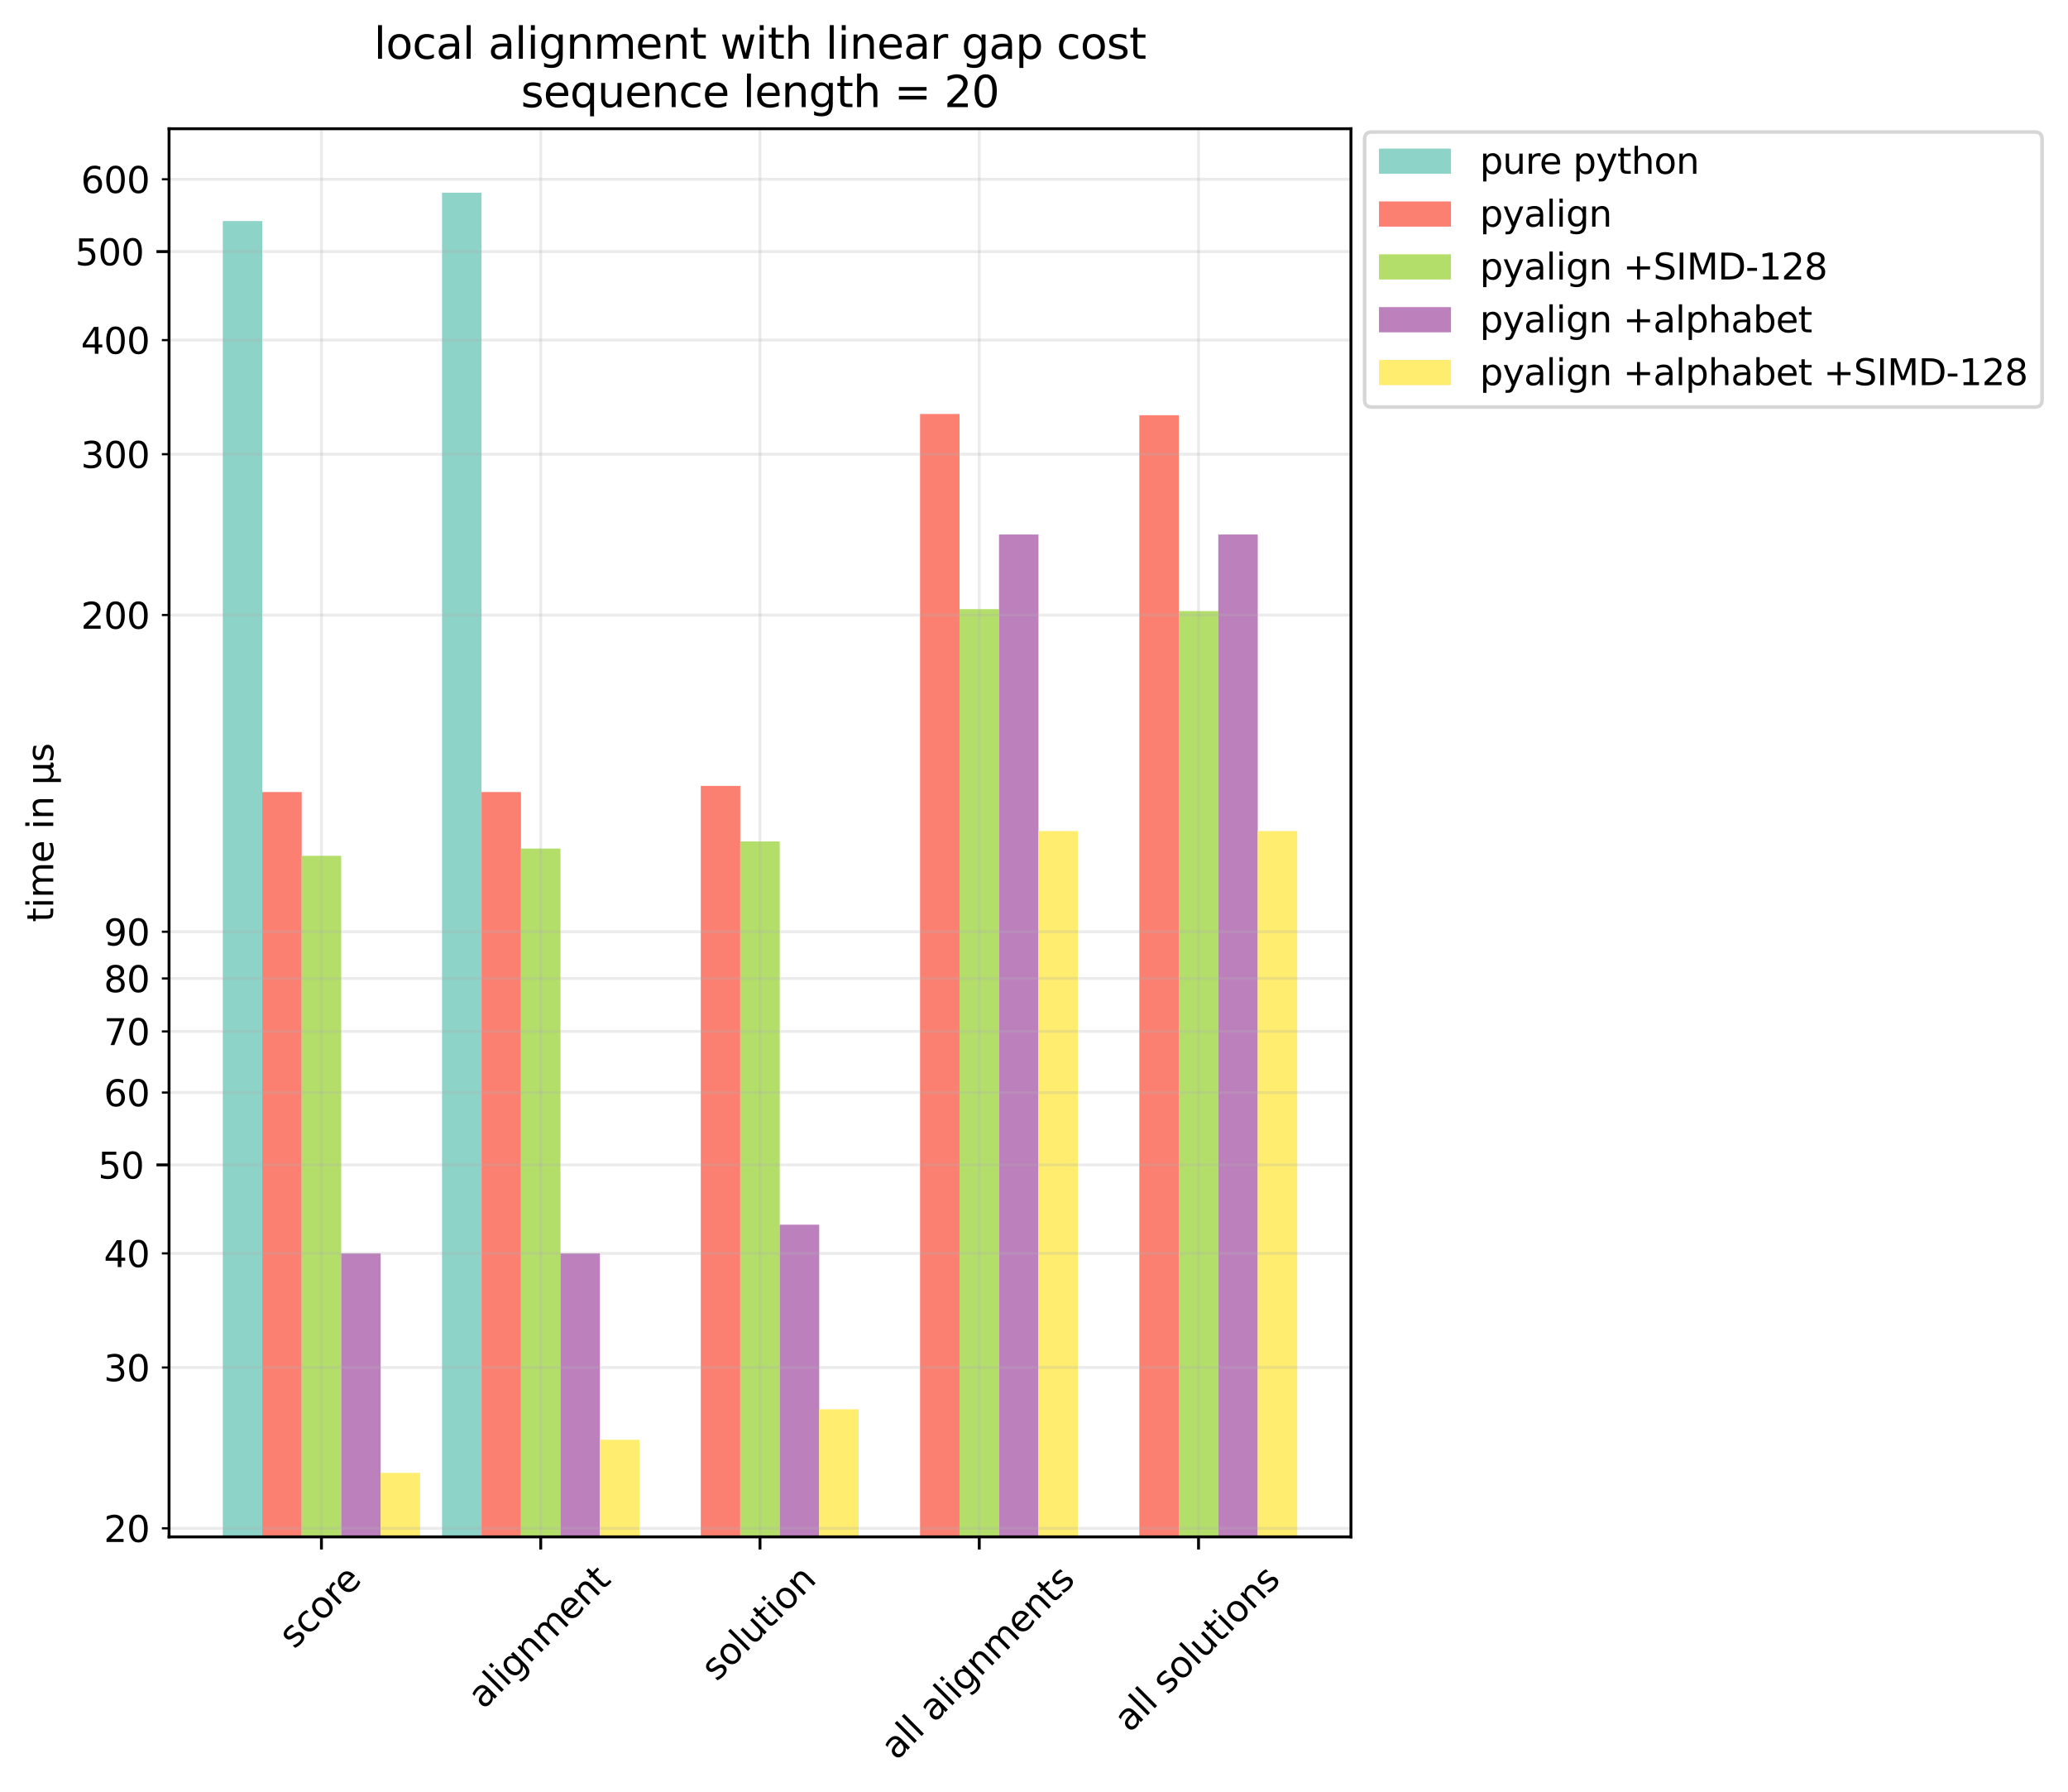 <?xml version="1.0" encoding="utf-8" standalone="no"?>
<!DOCTYPE svg PUBLIC "-//W3C//DTD SVG 1.1//EN"
  "http://www.w3.org/Graphics/SVG/1.1/DTD/svg11.dtd">
<svg xmlns:xlink="http://www.w3.org/1999/xlink" width="574.526pt" height="497.864pt" viewBox="0 0 574.526 497.864" xmlns="http://www.w3.org/2000/svg" version="1.1">
 <defs>
  <style type="text/css">*{stroke-linejoin: round; stroke-linecap: butt}</style>
 </defs>
 <g id="figure_1">
  <g id="patch_1">
   <path d="M 0 497.864 
L 574.526 497.864 
L 574.526 0 
L 0 0 
z
" style="fill: #ffffff"/>
  </g>
  <g id="axes_1">
   <g id="patch_2">
    <path d="M 46.966 426.903 
L 375.316 426.903 
L 375.316 35.755 
L 46.966 35.755 
z
" style="fill: #ffffff"/>
   </g>
   <g id="patch_3">
    <path d="M 61.891 254438.232 
L 72.856 254438.232 
L 72.856 61.408 
L 61.891 61.408 
z
" clip-path="url(#p97f169d5eb)" style="fill: #8dd3c7"/>
   </g>
   <g id="patch_4">
    <path d="M 122.809 254438.232 
L 133.774 254438.232 
L 133.774 53.535 
L 122.809 53.535 
z
" clip-path="url(#p97f169d5eb)" style="fill: #8dd3c7"/>
   </g>
   <g id="patch_5">
    <path clip-path="url(#p97f169d5eb)" style="fill: #8dd3c7"/>
   </g>
   <g id="patch_6">
    <path clip-path="url(#p97f169d5eb)" style="fill: #8dd3c7"/>
   </g>
   <g id="patch_7">
    <path clip-path="url(#p97f169d5eb)" style="fill: #8dd3c7"/>
   </g>
   <g id="patch_8">
    <path d="M 72.856 254438.232 
L 83.821 254438.232 
L 83.821 220.007 
L 72.856 220.007 
z
" clip-path="url(#p97f169d5eb)" style="fill: #fb8072"/>
   </g>
   <g id="patch_9">
    <path d="M 133.774 254438.232 
L 144.74 254438.232 
L 144.74 220.007 
L 133.774 220.007 
z
" clip-path="url(#p97f169d5eb)" style="fill: #fb8072"/>
   </g>
   <g id="patch_10">
    <path d="M 194.693 254438.232 
L 205.658 254438.232 
L 205.658 218.299 
L 194.693 218.299 
z
" clip-path="url(#p97f169d5eb)" style="fill: #fb8072"/>
   </g>
   <g id="patch_11">
    <path d="M 255.611 254438.232 
L 266.576 254438.232 
L 266.576 115 
L 255.611 115 
z
" clip-path="url(#p97f169d5eb)" style="fill: #fb8072"/>
   </g>
   <g id="patch_12">
    <path d="M 316.529 254438.232 
L 327.495 254438.232 
L 327.495 115.332 
L 316.529 115.332 
z
" clip-path="url(#p97f169d5eb)" style="fill: #fb8072"/>
   </g>
   <g id="patch_13">
    <path d="M 83.821 254438.232 
L 94.787 254438.232 
L 94.787 237.71 
L 83.821 237.71 
z
" clip-path="url(#p97f169d5eb)" style="fill: #b3de69"/>
   </g>
   <g id="patch_14">
    <path d="M 144.74 254438.232 
L 155.705 254438.232 
L 155.705 235.706 
L 144.74 235.706 
z
" clip-path="url(#p97f169d5eb)" style="fill: #b3de69"/>
   </g>
   <g id="patch_15">
    <path d="M 205.658 254438.232 
L 216.623 254438.232 
L 216.623 233.739 
L 205.658 233.739 
z
" clip-path="url(#p97f169d5eb)" style="fill: #b3de69"/>
   </g>
   <g id="patch_16">
    <path d="M 266.576 254438.232 
L 277.542 254438.232 
L 277.542 169.197 
L 266.576 169.197 
z
" clip-path="url(#p97f169d5eb)" style="fill: #b3de69"/>
   </g>
   <g id="patch_17">
    <path d="M 327.495 254438.232 
L 338.46 254438.232 
L 338.46 169.741 
L 327.495 169.741 
z
" clip-path="url(#p97f169d5eb)" style="fill: #b3de69"/>
   </g>
   <g id="patch_18">
    <path d="M 94.787 254438.232 
L 105.752 254438.232 
L 105.752 348.155 
L 94.787 348.155 
z
" clip-path="url(#p97f169d5eb)" style="fill: #bc80bd"/>
   </g>
   <g id="patch_19">
    <path d="M 155.705 254438.232 
L 166.67 254438.232 
L 166.67 348.155 
L 155.705 348.155 
z
" clip-path="url(#p97f169d5eb)" style="fill: #bc80bd"/>
   </g>
   <g id="patch_20">
    <path d="M 216.623 254438.232 
L 227.589 254438.232 
L 227.589 340.187 
L 216.623 340.187 
z
" clip-path="url(#p97f169d5eb)" style="fill: #bc80bd"/>
   </g>
   <g id="patch_21">
    <path d="M 277.542 254438.232 
L 288.507 254438.232 
L 288.507 148.479 
L 277.542 148.479 
z
" clip-path="url(#p97f169d5eb)" style="fill: #bc80bd"/>
   </g>
   <g id="patch_22">
    <path d="M 338.46 254438.232 
L 349.425 254438.232 
L 349.425 148.479 
L 338.46 148.479 
z
" clip-path="url(#p97f169d5eb)" style="fill: #bc80bd"/>
   </g>
   <g id="patch_23">
    <path d="M 105.752 254438.232 
L 116.717 254438.232 
L 116.717 409.123 
L 105.752 409.123 
z
" clip-path="url(#p97f169d5eb)" style="fill: #ffed6f"/>
   </g>
   <g id="patch_24">
    <path d="M 166.67 254438.232 
L 177.636 254438.232 
L 177.636 399.937 
L 166.67 399.937 
z
" clip-path="url(#p97f169d5eb)" style="fill: #ffed6f"/>
   </g>
   <g id="patch_25">
    <path d="M 227.589 254438.232 
L 238.554 254438.232 
L 238.554 391.458 
L 227.589 391.458 
z
" clip-path="url(#p97f169d5eb)" style="fill: #ffed6f"/>
   </g>
   <g id="patch_26">
    <path d="M 288.507 254438.232 
L 299.472 254438.232 
L 299.472 230.852 
L 288.507 230.852 
z
" clip-path="url(#p97f169d5eb)" style="fill: #ffed6f"/>
   </g>
   <g id="patch_27">
    <path d="M 349.425 254438.232 
L 360.391 254438.232 
L 360.391 230.852 
L 349.425 230.852 
z
" clip-path="url(#p97f169d5eb)" style="fill: #ffed6f"/>
   </g>
   <g id="matplotlib.axis_1">
    <g id="xtick_1">
     <g id="line2d_1">
      <path d="M 89.304 426.903 
L 89.304 35.755 
" clip-path="url(#p97f169d5eb)" style="fill: none; stroke: #b0b0b0; stroke-opacity: 0.25; stroke-width: 0.8; stroke-linecap: square"/>
     </g>
     <g id="line2d_2">
      <defs>
       <path id="m132fa9eefc" d="M 0 0 
L 0 3.5 
" style="stroke: #000000; stroke-width: 0.8"/>
      </defs>
      <g>
       <use xlink:href="#m132fa9eefc" x="89.304" y="426.903" style="stroke: #000000; stroke-width: 0.8"/>
      </g>
     </g>
     <g id="text_1">
      <!-- score -->
      <g transform="translate(81.757 458.273)rotate(-45)scale(0.1 -0.1)">
       <defs>
        <path id="DejaVuSans-73" d="M 2834 3397 
L 2834 2853 
Q 2591 2978 2328 3040 
Q 2066 3103 1784 3103 
Q 1356 3103 1142 2972 
Q 928 2841 928 2578 
Q 928 2378 1081 2264 
Q 1234 2150 1697 2047 
L 1894 2003 
Q 2506 1872 2764 1633 
Q 3022 1394 3022 966 
Q 3022 478 2636 193 
Q 2250 -91 1575 -91 
Q 1294 -91 989 -36 
Q 684 19 347 128 
L 347 722 
Q 666 556 975 473 
Q 1284 391 1588 391 
Q 1994 391 2212 530 
Q 2431 669 2431 922 
Q 2431 1156 2273 1281 
Q 2116 1406 1581 1522 
L 1381 1569 
Q 847 1681 609 1914 
Q 372 2147 372 2553 
Q 372 3047 722 3315 
Q 1072 3584 1716 3584 
Q 2034 3584 2315 3537 
Q 2597 3491 2834 3397 
z
" transform="scale(0.016)"/>
        <path id="DejaVuSans-63" d="M 3122 3366 
L 3122 2828 
Q 2878 2963 2633 3030 
Q 2388 3097 2138 3097 
Q 1578 3097 1268 2742 
Q 959 2388 959 1747 
Q 959 1106 1268 751 
Q 1578 397 2138 397 
Q 2388 397 2633 464 
Q 2878 531 3122 666 
L 3122 134 
Q 2881 22 2623 -34 
Q 2366 -91 2075 -91 
Q 1284 -91 818 406 
Q 353 903 353 1747 
Q 353 2603 823 3093 
Q 1294 3584 2113 3584 
Q 2378 3584 2631 3529 
Q 2884 3475 3122 3366 
z
" transform="scale(0.016)"/>
        <path id="DejaVuSans-6f" d="M 1959 3097 
Q 1497 3097 1228 2736 
Q 959 2375 959 1747 
Q 959 1119 1226 758 
Q 1494 397 1959 397 
Q 2419 397 2687 759 
Q 2956 1122 2956 1747 
Q 2956 2369 2687 2733 
Q 2419 3097 1959 3097 
z
M 1959 3584 
Q 2709 3584 3137 3096 
Q 3566 2609 3566 1747 
Q 3566 888 3137 398 
Q 2709 -91 1959 -91 
Q 1206 -91 779 398 
Q 353 888 353 1747 
Q 353 2609 779 3096 
Q 1206 3584 1959 3584 
z
" transform="scale(0.016)"/>
        <path id="DejaVuSans-72" d="M 2631 2963 
Q 2534 3019 2420 3045 
Q 2306 3072 2169 3072 
Q 1681 3072 1420 2755 
Q 1159 2438 1159 1844 
L 1159 0 
L 581 0 
L 581 3500 
L 1159 3500 
L 1159 2956 
Q 1341 3275 1631 3429 
Q 1922 3584 2338 3584 
Q 2397 3584 2469 3576 
Q 2541 3569 2628 3553 
L 2631 2963 
z
" transform="scale(0.016)"/>
        <path id="DejaVuSans-65" d="M 3597 1894 
L 3597 1613 
L 953 1613 
Q 991 1019 1311 708 
Q 1631 397 2203 397 
Q 2534 397 2845 478 
Q 3156 559 3463 722 
L 3463 178 
Q 3153 47 2828 -22 
Q 2503 -91 2169 -91 
Q 1331 -91 842 396 
Q 353 884 353 1716 
Q 353 2575 817 3079 
Q 1281 3584 2069 3584 
Q 2775 3584 3186 3129 
Q 3597 2675 3597 1894 
z
M 3022 2063 
Q 3016 2534 2758 2815 
Q 2500 3097 2075 3097 
Q 1594 3097 1305 2825 
Q 1016 2553 972 2059 
L 3022 2063 
z
" transform="scale(0.016)"/>
       </defs>
       <use xlink:href="#DejaVuSans-73"/>
       <use xlink:href="#DejaVuSans-63" x="52.1"/>
       <use xlink:href="#DejaVuSans-6f" x="107.08"/>
       <use xlink:href="#DejaVuSans-72" x="168.262"/>
       <use xlink:href="#DejaVuSans-65" x="207.125"/>
      </g>
     </g>
    </g>
    <g id="xtick_2">
     <g id="line2d_3">
      <path d="M 150.222 426.903 
L 150.222 35.755 
" clip-path="url(#p97f169d5eb)" style="fill: none; stroke: #b0b0b0; stroke-opacity: 0.25; stroke-width: 0.8; stroke-linecap: square"/>
     </g>
     <g id="line2d_4">
      <g>
       <use xlink:href="#m132fa9eefc" x="150.222" y="426.903" style="stroke: #000000; stroke-width: 0.8"/>
      </g>
     </g>
     <g id="text_2">
      <!-- alignment -->
      <g transform="translate(134.311 475)rotate(-45)scale(0.1 -0.1)">
       <defs>
        <path id="DejaVuSans-61" d="M 2194 1759 
Q 1497 1759 1228 1600 
Q 959 1441 959 1056 
Q 959 750 1161 570 
Q 1363 391 1709 391 
Q 2188 391 2477 730 
Q 2766 1069 2766 1631 
L 2766 1759 
L 2194 1759 
z
M 3341 1997 
L 3341 0 
L 2766 0 
L 2766 531 
Q 2569 213 2275 61 
Q 1981 -91 1556 -91 
Q 1019 -91 701 211 
Q 384 513 384 1019 
Q 384 1609 779 1909 
Q 1175 2209 1959 2209 
L 2766 2209 
L 2766 2266 
Q 2766 2663 2505 2880 
Q 2244 3097 1772 3097 
Q 1472 3097 1187 3025 
Q 903 2953 641 2809 
L 641 3341 
Q 956 3463 1253 3523 
Q 1550 3584 1831 3584 
Q 2591 3584 2966 3190 
Q 3341 2797 3341 1997 
z
" transform="scale(0.016)"/>
        <path id="DejaVuSans-6c" d="M 603 4863 
L 1178 4863 
L 1178 0 
L 603 0 
L 603 4863 
z
" transform="scale(0.016)"/>
        <path id="DejaVuSans-69" d="M 603 3500 
L 1178 3500 
L 1178 0 
L 603 0 
L 603 3500 
z
M 603 4863 
L 1178 4863 
L 1178 4134 
L 603 4134 
L 603 4863 
z
" transform="scale(0.016)"/>
        <path id="DejaVuSans-67" d="M 2906 1791 
Q 2906 2416 2648 2759 
Q 2391 3103 1925 3103 
Q 1463 3103 1205 2759 
Q 947 2416 947 1791 
Q 947 1169 1205 825 
Q 1463 481 1925 481 
Q 2391 481 2648 825 
Q 2906 1169 2906 1791 
z
M 3481 434 
Q 3481 -459 3084 -895 
Q 2688 -1331 1869 -1331 
Q 1566 -1331 1297 -1286 
Q 1028 -1241 775 -1147 
L 775 -588 
Q 1028 -725 1275 -790 
Q 1522 -856 1778 -856 
Q 2344 -856 2625 -561 
Q 2906 -266 2906 331 
L 2906 616 
Q 2728 306 2450 153 
Q 2172 0 1784 0 
Q 1141 0 747 490 
Q 353 981 353 1791 
Q 353 2603 747 3093 
Q 1141 3584 1784 3584 
Q 2172 3584 2450 3431 
Q 2728 3278 2906 2969 
L 2906 3500 
L 3481 3500 
L 3481 434 
z
" transform="scale(0.016)"/>
        <path id="DejaVuSans-6e" d="M 3513 2113 
L 3513 0 
L 2938 0 
L 2938 2094 
Q 2938 2591 2744 2837 
Q 2550 3084 2163 3084 
Q 1697 3084 1428 2787 
Q 1159 2491 1159 1978 
L 1159 0 
L 581 0 
L 581 3500 
L 1159 3500 
L 1159 2956 
Q 1366 3272 1645 3428 
Q 1925 3584 2291 3584 
Q 2894 3584 3203 3211 
Q 3513 2838 3513 2113 
z
" transform="scale(0.016)"/>
        <path id="DejaVuSans-6d" d="M 3328 2828 
Q 3544 3216 3844 3400 
Q 4144 3584 4550 3584 
Q 5097 3584 5394 3201 
Q 5691 2819 5691 2113 
L 5691 0 
L 5113 0 
L 5113 2094 
Q 5113 2597 4934 2840 
Q 4756 3084 4391 3084 
Q 3944 3084 3684 2787 
Q 3425 2491 3425 1978 
L 3425 0 
L 2847 0 
L 2847 2094 
Q 2847 2600 2669 2842 
Q 2491 3084 2119 3084 
Q 1678 3084 1418 2786 
Q 1159 2488 1159 1978 
L 1159 0 
L 581 0 
L 581 3500 
L 1159 3500 
L 1159 2956 
Q 1356 3278 1631 3431 
Q 1906 3584 2284 3584 
Q 2666 3584 2933 3390 
Q 3200 3197 3328 2828 
z
" transform="scale(0.016)"/>
        <path id="DejaVuSans-74" d="M 1172 4494 
L 1172 3500 
L 2356 3500 
L 2356 3053 
L 1172 3053 
L 1172 1153 
Q 1172 725 1289 603 
Q 1406 481 1766 481 
L 2356 481 
L 2356 0 
L 1766 0 
Q 1100 0 847 248 
Q 594 497 594 1153 
L 594 3053 
L 172 3053 
L 172 3500 
L 594 3500 
L 594 4494 
L 1172 4494 
z
" transform="scale(0.016)"/>
       </defs>
       <use xlink:href="#DejaVuSans-61"/>
       <use xlink:href="#DejaVuSans-6c" x="61.279"/>
       <use xlink:href="#DejaVuSans-69" x="89.062"/>
       <use xlink:href="#DejaVuSans-67" x="116.846"/>
       <use xlink:href="#DejaVuSans-6e" x="180.322"/>
       <use xlink:href="#DejaVuSans-6d" x="243.701"/>
       <use xlink:href="#DejaVuSans-65" x="341.113"/>
       <use xlink:href="#DejaVuSans-6e" x="402.637"/>
       <use xlink:href="#DejaVuSans-74" x="466.016"/>
      </g>
     </g>
    </g>
    <g id="xtick_3">
     <g id="line2d_5">
      <path d="M 211.141 426.903 
L 211.141 35.755 
" clip-path="url(#p97f169d5eb)" style="fill: none; stroke: #b0b0b0; stroke-opacity: 0.25; stroke-width: 0.8; stroke-linecap: square"/>
     </g>
     <g id="line2d_6">
      <g>
       <use xlink:href="#m132fa9eefc" x="211.141" y="426.903" style="stroke: #000000; stroke-width: 0.8"/>
      </g>
     </g>
     <g id="text_3">
      <!-- solution -->
      <g transform="translate(199.092 467.276)rotate(-45)scale(0.1 -0.1)">
       <defs>
        <path id="DejaVuSans-75" d="M 544 1381 
L 544 3500 
L 1119 3500 
L 1119 1403 
Q 1119 906 1312 657 
Q 1506 409 1894 409 
Q 2359 409 2629 706 
Q 2900 1003 2900 1516 
L 2900 3500 
L 3475 3500 
L 3475 0 
L 2900 0 
L 2900 538 
Q 2691 219 2414 64 
Q 2138 -91 1772 -91 
Q 1169 -91 856 284 
Q 544 659 544 1381 
z
M 1991 3584 
L 1991 3584 
z
" transform="scale(0.016)"/>
       </defs>
       <use xlink:href="#DejaVuSans-73"/>
       <use xlink:href="#DejaVuSans-6f" x="52.1"/>
       <use xlink:href="#DejaVuSans-6c" x="113.281"/>
       <use xlink:href="#DejaVuSans-75" x="141.064"/>
       <use xlink:href="#DejaVuSans-74" x="204.443"/>
       <use xlink:href="#DejaVuSans-69" x="243.652"/>
       <use xlink:href="#DejaVuSans-6f" x="271.436"/>
       <use xlink:href="#DejaVuSans-6e" x="332.617"/>
      </g>
     </g>
    </g>
    <g id="xtick_4">
     <g id="line2d_7">
      <path d="M 272.059 426.903 
L 272.059 35.755 
" clip-path="url(#p97f169d5eb)" style="fill: none; stroke: #b0b0b0; stroke-opacity: 0.25; stroke-width: 0.8; stroke-linecap: square"/>
     </g>
     <g id="line2d_8">
      <g>
       <use xlink:href="#m132fa9eefc" x="272.059" y="426.903" style="stroke: #000000; stroke-width: 0.8"/>
      </g>
     </g>
     <g id="text_4">
      <!-- all alignments -->
      <g transform="translate(249.052 489.193)rotate(-45)scale(0.1 -0.1)">
       <defs>
        <path id="DejaVuSans-20" transform="scale(0.016)"/>
       </defs>
       <use xlink:href="#DejaVuSans-61"/>
       <use xlink:href="#DejaVuSans-6c" x="61.279"/>
       <use xlink:href="#DejaVuSans-6c" x="89.062"/>
       <use xlink:href="#DejaVuSans-20" x="116.846"/>
       <use xlink:href="#DejaVuSans-61" x="148.633"/>
       <use xlink:href="#DejaVuSans-6c" x="209.912"/>
       <use xlink:href="#DejaVuSans-69" x="237.695"/>
       <use xlink:href="#DejaVuSans-67" x="265.479"/>
       <use xlink:href="#DejaVuSans-6e" x="328.955"/>
       <use xlink:href="#DejaVuSans-6d" x="392.334"/>
       <use xlink:href="#DejaVuSans-65" x="489.746"/>
       <use xlink:href="#DejaVuSans-6e" x="551.27"/>
       <use xlink:href="#DejaVuSans-74" x="614.648"/>
       <use xlink:href="#DejaVuSans-73" x="653.857"/>
      </g>
     </g>
    </g>
    <g id="xtick_5">
     <g id="line2d_9">
      <path d="M 332.977 426.903 
L 332.977 35.755 
" clip-path="url(#p97f169d5eb)" style="fill: none; stroke: #b0b0b0; stroke-opacity: 0.25; stroke-width: 0.8; stroke-linecap: square"/>
     </g>
     <g id="line2d_10">
      <g>
       <use xlink:href="#m132fa9eefc" x="332.977" y="426.903" style="stroke: #000000; stroke-width: 0.8"/>
      </g>
     </g>
     <g id="text_5">
      <!-- all solutions -->
      <g transform="translate(313.832 481.469)rotate(-45)scale(0.1 -0.1)">
       <use xlink:href="#DejaVuSans-61"/>
       <use xlink:href="#DejaVuSans-6c" x="61.279"/>
       <use xlink:href="#DejaVuSans-6c" x="89.062"/>
       <use xlink:href="#DejaVuSans-20" x="116.846"/>
       <use xlink:href="#DejaVuSans-73" x="148.633"/>
       <use xlink:href="#DejaVuSans-6f" x="200.732"/>
       <use xlink:href="#DejaVuSans-6c" x="261.914"/>
       <use xlink:href="#DejaVuSans-75" x="289.697"/>
       <use xlink:href="#DejaVuSans-74" x="353.076"/>
       <use xlink:href="#DejaVuSans-69" x="392.285"/>
       <use xlink:href="#DejaVuSans-6f" x="420.068"/>
       <use xlink:href="#DejaVuSans-6e" x="481.25"/>
       <use xlink:href="#DejaVuSans-73" x="544.629"/>
      </g>
     </g>
    </g>
   </g>
   <g id="matplotlib.axis_2">
    <g id="ytick_1">
     <g id="line2d_11">
      <path d="M 46.966 323.571 
L 375.316 323.571 
" clip-path="url(#p97f169d5eb)" style="fill: none; stroke: #b0b0b0; stroke-opacity: 0.25; stroke-width: 0.8; stroke-linecap: square"/>
     </g>
     <g id="line2d_12">
      <defs>
       <path id="maed7ee3ca3" d="M 0 0 
L -3.5 0 
" style="stroke: #000000; stroke-width: 0.8"/>
      </defs>
      <g>
       <use xlink:href="#maed7ee3ca3" x="46.966" y="323.571" style="stroke: #000000; stroke-width: 0.8"/>
      </g>
     </g>
     <g id="text_6">
      <!-- 50 -->
      <g transform="translate(27.241 327.37)scale(0.1 -0.1)">
       <defs>
        <path id="DejaVuSans-35" d="M 691 4666 
L 3169 4666 
L 3169 4134 
L 1269 4134 
L 1269 2991 
Q 1406 3038 1543 3061 
Q 1681 3084 1819 3084 
Q 2600 3084 3056 2656 
Q 3513 2228 3513 1497 
Q 3513 744 3044 326 
Q 2575 -91 1722 -91 
Q 1428 -91 1123 -41 
Q 819 9 494 109 
L 494 744 
Q 775 591 1075 516 
Q 1375 441 1709 441 
Q 2250 441 2565 725 
Q 2881 1009 2881 1497 
Q 2881 1984 2565 2268 
Q 2250 2553 1709 2553 
Q 1456 2553 1204 2497 
Q 953 2441 691 2322 
L 691 4666 
z
" transform="scale(0.016)"/>
        <path id="DejaVuSans-30" d="M 2034 4250 
Q 1547 4250 1301 3770 
Q 1056 3291 1056 2328 
Q 1056 1369 1301 889 
Q 1547 409 2034 409 
Q 2525 409 2770 889 
Q 3016 1369 3016 2328 
Q 3016 3291 2770 3770 
Q 2525 4250 2034 4250 
z
M 2034 4750 
Q 2819 4750 3233 4129 
Q 3647 3509 3647 2328 
Q 3647 1150 3233 529 
Q 2819 -91 2034 -91 
Q 1250 -91 836 529 
Q 422 1150 422 2328 
Q 422 3509 836 4129 
Q 1250 4750 2034 4750 
z
" transform="scale(0.016)"/>
       </defs>
       <use xlink:href="#DejaVuSans-35"/>
       <use xlink:href="#DejaVuSans-30" x="63.623"/>
      </g>
     </g>
    </g>
    <g id="ytick_2">
     <g id="line2d_13">
      <path d="M 46.966 69.887 
L 375.316 69.887 
" clip-path="url(#p97f169d5eb)" style="fill: none; stroke: #b0b0b0; stroke-opacity: 0.25; stroke-width: 0.8; stroke-linecap: square"/>
     </g>
     <g id="line2d_14">
      <g>
       <use xlink:href="#maed7ee3ca3" x="46.966" y="69.887" style="stroke: #000000; stroke-width: 0.8"/>
      </g>
     </g>
     <g id="text_7">
      <!-- 500 -->
      <g transform="translate(20.878 73.686)scale(0.1 -0.1)">
       <use xlink:href="#DejaVuSans-35"/>
       <use xlink:href="#DejaVuSans-30" x="63.623"/>
       <use xlink:href="#DejaVuSans-30" x="127.246"/>
      </g>
     </g>
    </g>
    <g id="ytick_3">
     <g id="line2d_15">
      <path d="M 46.966 424.521 
L 375.316 424.521 
" clip-path="url(#p97f169d5eb)" style="fill: none; stroke: #b0b0b0; stroke-opacity: 0.25; stroke-width: 0.8; stroke-linecap: square"/>
     </g>
     <g id="line2d_16">
      <defs>
       <path id="m4fc0c5052e" d="M 0 0 
L -2 0 
" style="stroke: #000000; stroke-width: 0.6"/>
      </defs>
      <g>
       <use xlink:href="#m4fc0c5052e" x="46.966" y="424.521" style="stroke: #000000; stroke-width: 0.6"/>
      </g>
     </g>
     <g id="text_8">
      <!-- 20 -->
      <g transform="translate(28.841 428.321)scale(0.1 -0.1)">
       <defs>
        <path id="DejaVuSans-32" d="M 1228 531 
L 3431 531 
L 3431 0 
L 469 0 
L 469 531 
Q 828 903 1448 1529 
Q 2069 2156 2228 2338 
Q 2531 2678 2651 2914 
Q 2772 3150 2772 3378 
Q 2772 3750 2511 3984 
Q 2250 4219 1831 4219 
Q 1534 4219 1204 4116 
Q 875 4013 500 3803 
L 500 4441 
Q 881 4594 1212 4672 
Q 1544 4750 1819 4750 
Q 2544 4750 2975 4387 
Q 3406 4025 3406 3419 
Q 3406 3131 3298 2873 
Q 3191 2616 2906 2266 
Q 2828 2175 2409 1742 
Q 1991 1309 1228 531 
z
" transform="scale(0.016)"/>
       </defs>
       <use xlink:href="#DejaVuSans-32"/>
       <use xlink:href="#DejaVuSans-30" x="63.623"/>
      </g>
     </g>
    </g>
    <g id="ytick_4">
     <g id="line2d_17">
      <path d="M 46.966 379.85 
L 375.316 379.85 
" clip-path="url(#p97f169d5eb)" style="fill: none; stroke: #b0b0b0; stroke-opacity: 0.25; stroke-width: 0.8; stroke-linecap: square"/>
     </g>
     <g id="line2d_18">
      <g>
       <use xlink:href="#m4fc0c5052e" x="46.966" y="379.85" style="stroke: #000000; stroke-width: 0.6"/>
      </g>
     </g>
     <g id="text_9">
      <!-- 30 -->
      <g transform="translate(28.841 383.649)scale(0.1 -0.1)">
       <defs>
        <path id="DejaVuSans-33" d="M 2597 2516 
Q 3050 2419 3304 2112 
Q 3559 1806 3559 1356 
Q 3559 666 3084 287 
Q 2609 -91 1734 -91 
Q 1441 -91 1130 -33 
Q 819 25 488 141 
L 488 750 
Q 750 597 1062 519 
Q 1375 441 1716 441 
Q 2309 441 2620 675 
Q 2931 909 2931 1356 
Q 2931 1769 2642 2001 
Q 2353 2234 1838 2234 
L 1294 2234 
L 1294 2753 
L 1863 2753 
Q 2328 2753 2575 2939 
Q 2822 3125 2822 3475 
Q 2822 3834 2567 4026 
Q 2313 4219 1838 4219 
Q 1578 4219 1281 4162 
Q 984 4106 628 3988 
L 628 4550 
Q 988 4650 1302 4700 
Q 1616 4750 1894 4750 
Q 2613 4750 3031 4423 
Q 3450 4097 3450 3541 
Q 3450 3153 3228 2886 
Q 3006 2619 2597 2516 
z
" transform="scale(0.016)"/>
       </defs>
       <use xlink:href="#DejaVuSans-33"/>
       <use xlink:href="#DejaVuSans-30" x="63.623"/>
      </g>
     </g>
    </g>
    <g id="ytick_5">
     <g id="line2d_19">
      <path d="M 46.966 348.155 
L 375.316 348.155 
" clip-path="url(#p97f169d5eb)" style="fill: none; stroke: #b0b0b0; stroke-opacity: 0.25; stroke-width: 0.8; stroke-linecap: square"/>
     </g>
     <g id="line2d_20">
      <g>
       <use xlink:href="#m4fc0c5052e" x="46.966" y="348.155" style="stroke: #000000; stroke-width: 0.6"/>
      </g>
     </g>
     <g id="text_10">
      <!-- 40 -->
      <g transform="translate(28.841 351.954)scale(0.1 -0.1)">
       <defs>
        <path id="DejaVuSans-34" d="M 2419 4116 
L 825 1625 
L 2419 1625 
L 2419 4116 
z
M 2253 4666 
L 3047 4666 
L 3047 1625 
L 3713 1625 
L 3713 1100 
L 3047 1100 
L 3047 0 
L 2419 0 
L 2419 1100 
L 313 1100 
L 313 1709 
L 2253 4666 
z
" transform="scale(0.016)"/>
       </defs>
       <use xlink:href="#DejaVuSans-34"/>
       <use xlink:href="#DejaVuSans-30" x="63.623"/>
      </g>
     </g>
    </g>
    <g id="ytick_6">
     <g id="line2d_21">
      <path d="M 46.966 303.484 
L 375.316 303.484 
" clip-path="url(#p97f169d5eb)" style="fill: none; stroke: #b0b0b0; stroke-opacity: 0.25; stroke-width: 0.8; stroke-linecap: square"/>
     </g>
     <g id="line2d_22">
      <g>
       <use xlink:href="#m4fc0c5052e" x="46.966" y="303.484" style="stroke: #000000; stroke-width: 0.6"/>
      </g>
     </g>
     <g id="text_11">
      <!-- 60 -->
      <g transform="translate(28.841 307.283)scale(0.1 -0.1)">
       <defs>
        <path id="DejaVuSans-36" d="M 2113 2584 
Q 1688 2584 1439 2293 
Q 1191 2003 1191 1497 
Q 1191 994 1439 701 
Q 1688 409 2113 409 
Q 2538 409 2786 701 
Q 3034 994 3034 1497 
Q 3034 2003 2786 2293 
Q 2538 2584 2113 2584 
z
M 3366 4563 
L 3366 3988 
Q 3128 4100 2886 4159 
Q 2644 4219 2406 4219 
Q 1781 4219 1451 3797 
Q 1122 3375 1075 2522 
Q 1259 2794 1537 2939 
Q 1816 3084 2150 3084 
Q 2853 3084 3261 2657 
Q 3669 2231 3669 1497 
Q 3669 778 3244 343 
Q 2819 -91 2113 -91 
Q 1303 -91 875 529 
Q 447 1150 447 2328 
Q 447 3434 972 4092 
Q 1497 4750 2381 4750 
Q 2619 4750 2861 4703 
Q 3103 4656 3366 4563 
z
" transform="scale(0.016)"/>
       </defs>
       <use xlink:href="#DejaVuSans-36"/>
       <use xlink:href="#DejaVuSans-30" x="63.623"/>
      </g>
     </g>
    </g>
    <g id="ytick_7">
     <g id="line2d_23">
      <path d="M 46.966 286.5 
L 375.316 286.5 
" clip-path="url(#p97f169d5eb)" style="fill: none; stroke: #b0b0b0; stroke-opacity: 0.25; stroke-width: 0.8; stroke-linecap: square"/>
     </g>
     <g id="line2d_24">
      <g>
       <use xlink:href="#m4fc0c5052e" x="46.966" y="286.5" style="stroke: #000000; stroke-width: 0.6"/>
      </g>
     </g>
     <g id="text_12">
      <!-- 70 -->
      <g transform="translate(28.841 290.299)scale(0.1 -0.1)">
       <defs>
        <path id="DejaVuSans-37" d="M 525 4666 
L 3525 4666 
L 3525 4397 
L 1831 0 
L 1172 0 
L 2766 4134 
L 525 4134 
L 525 4666 
z
" transform="scale(0.016)"/>
       </defs>
       <use xlink:href="#DejaVuSans-37"/>
       <use xlink:href="#DejaVuSans-30" x="63.623"/>
      </g>
     </g>
    </g>
    <g id="ytick_8">
     <g id="line2d_25">
      <path d="M 46.966 271.789 
L 375.316 271.789 
" clip-path="url(#p97f169d5eb)" style="fill: none; stroke: #b0b0b0; stroke-opacity: 0.25; stroke-width: 0.8; stroke-linecap: square"/>
     </g>
     <g id="line2d_26">
      <g>
       <use xlink:href="#m4fc0c5052e" x="46.966" y="271.789" style="stroke: #000000; stroke-width: 0.6"/>
      </g>
     </g>
     <g id="text_13">
      <!-- 80 -->
      <g transform="translate(28.841 275.588)scale(0.1 -0.1)">
       <defs>
        <path id="DejaVuSans-38" d="M 2034 2216 
Q 1584 2216 1326 1975 
Q 1069 1734 1069 1313 
Q 1069 891 1326 650 
Q 1584 409 2034 409 
Q 2484 409 2743 651 
Q 3003 894 3003 1313 
Q 3003 1734 2745 1975 
Q 2488 2216 2034 2216 
z
M 1403 2484 
Q 997 2584 770 2862 
Q 544 3141 544 3541 
Q 544 4100 942 4425 
Q 1341 4750 2034 4750 
Q 2731 4750 3128 4425 
Q 3525 4100 3525 3541 
Q 3525 3141 3298 2862 
Q 3072 2584 2669 2484 
Q 3125 2378 3379 2068 
Q 3634 1759 3634 1313 
Q 3634 634 3220 271 
Q 2806 -91 2034 -91 
Q 1263 -91 848 271 
Q 434 634 434 1313 
Q 434 1759 690 2068 
Q 947 2378 1403 2484 
z
M 1172 3481 
Q 1172 3119 1398 2916 
Q 1625 2713 2034 2713 
Q 2441 2713 2670 2916 
Q 2900 3119 2900 3481 
Q 2900 3844 2670 4047 
Q 2441 4250 2034 4250 
Q 1625 4250 1398 4047 
Q 1172 3844 1172 3481 
z
" transform="scale(0.016)"/>
       </defs>
       <use xlink:href="#DejaVuSans-38"/>
       <use xlink:href="#DejaVuSans-30" x="63.623"/>
      </g>
     </g>
    </g>
    <g id="ytick_9">
     <g id="line2d_27">
      <path d="M 46.966 258.812 
L 375.316 258.812 
" clip-path="url(#p97f169d5eb)" style="fill: none; stroke: #b0b0b0; stroke-opacity: 0.25; stroke-width: 0.8; stroke-linecap: square"/>
     </g>
     <g id="line2d_28">
      <g>
       <use xlink:href="#m4fc0c5052e" x="46.966" y="258.812" style="stroke: #000000; stroke-width: 0.6"/>
      </g>
     </g>
     <g id="text_14">
      <!-- 90 -->
      <g transform="translate(28.841 262.611)scale(0.1 -0.1)">
       <defs>
        <path id="DejaVuSans-39" d="M 703 97 
L 703 672 
Q 941 559 1184 500 
Q 1428 441 1663 441 
Q 2288 441 2617 861 
Q 2947 1281 2994 2138 
Q 2813 1869 2534 1725 
Q 2256 1581 1919 1581 
Q 1219 1581 811 2004 
Q 403 2428 403 3163 
Q 403 3881 828 4315 
Q 1253 4750 1959 4750 
Q 2769 4750 3195 4129 
Q 3622 3509 3622 2328 
Q 3622 1225 3098 567 
Q 2575 -91 1691 -91 
Q 1453 -91 1209 -44 
Q 966 3 703 97 
z
M 1959 2075 
Q 2384 2075 2632 2365 
Q 2881 2656 2881 3163 
Q 2881 3666 2632 3958 
Q 2384 4250 1959 4250 
Q 1534 4250 1286 3958 
Q 1038 3666 1038 3163 
Q 1038 2656 1286 2365 
Q 1534 2075 1959 2075 
z
" transform="scale(0.016)"/>
       </defs>
       <use xlink:href="#DejaVuSans-39"/>
       <use xlink:href="#DejaVuSans-30" x="63.623"/>
      </g>
     </g>
    </g>
    <g id="ytick_10">
     <g id="line2d_29">
      <path d="M 46.966 170.838 
L 375.316 170.838 
" clip-path="url(#p97f169d5eb)" style="fill: none; stroke: #b0b0b0; stroke-opacity: 0.25; stroke-width: 0.8; stroke-linecap: square"/>
     </g>
     <g id="line2d_30">
      <g>
       <use xlink:href="#m4fc0c5052e" x="46.966" y="170.838" style="stroke: #000000; stroke-width: 0.6"/>
      </g>
     </g>
     <g id="text_15">
      <!-- 200 -->
      <g transform="translate(22.478 174.637)scale(0.1 -0.1)">
       <use xlink:href="#DejaVuSans-32"/>
       <use xlink:href="#DejaVuSans-30" x="63.623"/>
       <use xlink:href="#DejaVuSans-30" x="127.246"/>
      </g>
     </g>
    </g>
    <g id="ytick_11">
     <g id="line2d_31">
      <path d="M 46.966 126.166 
L 375.316 126.166 
" clip-path="url(#p97f169d5eb)" style="fill: none; stroke: #b0b0b0; stroke-opacity: 0.25; stroke-width: 0.8; stroke-linecap: square"/>
     </g>
     <g id="line2d_32">
      <g>
       <use xlink:href="#m4fc0c5052e" x="46.966" y="126.166" style="stroke: #000000; stroke-width: 0.6"/>
      </g>
     </g>
     <g id="text_16">
      <!-- 300 -->
      <g transform="translate(22.478 129.965)scale(0.1 -0.1)">
       <use xlink:href="#DejaVuSans-33"/>
       <use xlink:href="#DejaVuSans-30" x="63.623"/>
       <use xlink:href="#DejaVuSans-30" x="127.246"/>
      </g>
     </g>
    </g>
    <g id="ytick_12">
     <g id="line2d_33">
      <path d="M 46.966 94.471 
L 375.316 94.471 
" clip-path="url(#p97f169d5eb)" style="fill: none; stroke: #b0b0b0; stroke-opacity: 0.25; stroke-width: 0.8; stroke-linecap: square"/>
     </g>
     <g id="line2d_34">
      <g>
       <use xlink:href="#m4fc0c5052e" x="46.966" y="94.471" style="stroke: #000000; stroke-width: 0.6"/>
      </g>
     </g>
     <g id="text_17">
      <!-- 400 -->
      <g transform="translate(22.478 98.271)scale(0.1 -0.1)">
       <use xlink:href="#DejaVuSans-34"/>
       <use xlink:href="#DejaVuSans-30" x="63.623"/>
       <use xlink:href="#DejaVuSans-30" x="127.246"/>
      </g>
     </g>
    </g>
    <g id="ytick_13">
     <g id="line2d_35">
      <path d="M 46.966 49.8 
L 375.316 49.8 
" clip-path="url(#p97f169d5eb)" style="fill: none; stroke: #b0b0b0; stroke-opacity: 0.25; stroke-width: 0.8; stroke-linecap: square"/>
     </g>
     <g id="line2d_36">
      <g>
       <use xlink:href="#m4fc0c5052e" x="46.966" y="49.8" style="stroke: #000000; stroke-width: 0.6"/>
      </g>
     </g>
     <g id="text_18">
      <!-- 600 -->
      <g transform="translate(22.478 53.599)scale(0.1 -0.1)">
       <use xlink:href="#DejaVuSans-36"/>
       <use xlink:href="#DejaVuSans-30" x="63.623"/>
       <use xlink:href="#DejaVuSans-30" x="127.246"/>
      </g>
     </g>
    </g>
    <g id="text_19">
     <!-- time in μs -->
     <g transform="translate(14.798 256.147)rotate(-90)scale(0.1 -0.1)">
      <defs>
       <path id="DejaVuSans-3bc" d="M 544 -1331 
L 544 3500 
L 1119 3500 
L 1119 1325 
Q 1119 872 1334 640 
Q 1550 409 1972 409 
Q 2434 409 2667 671 
Q 2900 934 2900 1459 
L 2900 3500 
L 3475 3500 
L 3475 806 
Q 3475 619 3529 530 
Q 3584 441 3700 441 
Q 3728 441 3778 458 
Q 3828 475 3916 513 
L 3916 50 
Q 3788 -22 3673 -56 
Q 3559 -91 3450 -91 
Q 3234 -91 3106 31 
Q 2978 153 2931 403 
Q 2775 156 2548 32 
Q 2322 -91 2016 -91 
Q 1697 -91 1473 31 
Q 1250 153 1119 397 
L 1119 -1331 
L 544 -1331 
z
" transform="scale(0.016)"/>
      </defs>
      <use xlink:href="#DejaVuSans-74"/>
      <use xlink:href="#DejaVuSans-69" x="39.209"/>
      <use xlink:href="#DejaVuSans-6d" x="66.992"/>
      <use xlink:href="#DejaVuSans-65" x="164.404"/>
      <use xlink:href="#DejaVuSans-20" x="225.928"/>
      <use xlink:href="#DejaVuSans-69" x="257.715"/>
      <use xlink:href="#DejaVuSans-6e" x="285.498"/>
      <use xlink:href="#DejaVuSans-20" x="348.877"/>
      <use xlink:href="#DejaVuSans-3bc" x="380.664"/>
      <use xlink:href="#DejaVuSans-73" x="444.287"/>
     </g>
    </g>
   </g>
   <g id="patch_28">
    <path d="M 46.966 426.903 
L 46.966 35.755 
" style="fill: none; stroke: #000000; stroke-width: 0.8; stroke-linejoin: miter; stroke-linecap: square"/>
   </g>
   <g id="patch_29">
    <path d="M 375.316 426.903 
L 375.316 35.755 
" style="fill: none; stroke: #000000; stroke-width: 0.8; stroke-linejoin: miter; stroke-linecap: square"/>
   </g>
   <g id="patch_30">
    <path d="M 46.966 426.903 
L 375.316 426.903 
" style="fill: none; stroke: #000000; stroke-width: 0.8; stroke-linejoin: miter; stroke-linecap: square"/>
   </g>
   <g id="patch_31">
    <path d="M 46.966 35.755 
L 375.316 35.755 
" style="fill: none; stroke: #000000; stroke-width: 0.8; stroke-linejoin: miter; stroke-linecap: square"/>
   </g>
   <g id="text_20">
    <!-- local alignment with linear gap cost -->
    <g transform="translate(103.869 16.318)scale(0.12 -0.12)">
     <defs>
      <path id="DejaVuSans-77" d="M 269 3500 
L 844 3500 
L 1563 769 
L 2278 3500 
L 2956 3500 
L 3675 769 
L 4391 3500 
L 4966 3500 
L 4050 0 
L 3372 0 
L 2619 2869 
L 1863 0 
L 1184 0 
L 269 3500 
z
" transform="scale(0.016)"/>
      <path id="DejaVuSans-68" d="M 3513 2113 
L 3513 0 
L 2938 0 
L 2938 2094 
Q 2938 2591 2744 2837 
Q 2550 3084 2163 3084 
Q 1697 3084 1428 2787 
Q 1159 2491 1159 1978 
L 1159 0 
L 581 0 
L 581 4863 
L 1159 4863 
L 1159 2956 
Q 1366 3272 1645 3428 
Q 1925 3584 2291 3584 
Q 2894 3584 3203 3211 
Q 3513 2838 3513 2113 
z
" transform="scale(0.016)"/>
      <path id="DejaVuSans-70" d="M 1159 525 
L 1159 -1331 
L 581 -1331 
L 581 3500 
L 1159 3500 
L 1159 2969 
Q 1341 3281 1617 3432 
Q 1894 3584 2278 3584 
Q 2916 3584 3314 3078 
Q 3713 2572 3713 1747 
Q 3713 922 3314 415 
Q 2916 -91 2278 -91 
Q 1894 -91 1617 61 
Q 1341 213 1159 525 
z
M 3116 1747 
Q 3116 2381 2855 2742 
Q 2594 3103 2138 3103 
Q 1681 3103 1420 2742 
Q 1159 2381 1159 1747 
Q 1159 1113 1420 752 
Q 1681 391 2138 391 
Q 2594 391 2855 752 
Q 3116 1113 3116 1747 
z
" transform="scale(0.016)"/>
     </defs>
     <use xlink:href="#DejaVuSans-6c"/>
     <use xlink:href="#DejaVuSans-6f" x="27.783"/>
     <use xlink:href="#DejaVuSans-63" x="88.965"/>
     <use xlink:href="#DejaVuSans-61" x="143.945"/>
     <use xlink:href="#DejaVuSans-6c" x="205.225"/>
     <use xlink:href="#DejaVuSans-20" x="233.008"/>
     <use xlink:href="#DejaVuSans-61" x="264.795"/>
     <use xlink:href="#DejaVuSans-6c" x="326.074"/>
     <use xlink:href="#DejaVuSans-69" x="353.857"/>
     <use xlink:href="#DejaVuSans-67" x="381.641"/>
     <use xlink:href="#DejaVuSans-6e" x="445.117"/>
     <use xlink:href="#DejaVuSans-6d" x="508.496"/>
     <use xlink:href="#DejaVuSans-65" x="605.908"/>
     <use xlink:href="#DejaVuSans-6e" x="667.432"/>
     <use xlink:href="#DejaVuSans-74" x="730.811"/>
     <use xlink:href="#DejaVuSans-20" x="770.02"/>
     <use xlink:href="#DejaVuSans-77" x="801.807"/>
     <use xlink:href="#DejaVuSans-69" x="883.594"/>
     <use xlink:href="#DejaVuSans-74" x="911.377"/>
     <use xlink:href="#DejaVuSans-68" x="950.586"/>
     <use xlink:href="#DejaVuSans-20" x="1013.965"/>
     <use xlink:href="#DejaVuSans-6c" x="1045.752"/>
     <use xlink:href="#DejaVuSans-69" x="1073.535"/>
     <use xlink:href="#DejaVuSans-6e" x="1101.318"/>
     <use xlink:href="#DejaVuSans-65" x="1164.697"/>
     <use xlink:href="#DejaVuSans-61" x="1226.221"/>
     <use xlink:href="#DejaVuSans-72" x="1287.5"/>
     <use xlink:href="#DejaVuSans-20" x="1328.613"/>
     <use xlink:href="#DejaVuSans-67" x="1360.4"/>
     <use xlink:href="#DejaVuSans-61" x="1423.877"/>
     <use xlink:href="#DejaVuSans-70" x="1485.156"/>
     <use xlink:href="#DejaVuSans-20" x="1548.633"/>
     <use xlink:href="#DejaVuSans-63" x="1580.42"/>
     <use xlink:href="#DejaVuSans-6f" x="1635.4"/>
     <use xlink:href="#DejaVuSans-73" x="1696.582"/>
     <use xlink:href="#DejaVuSans-74" x="1748.682"/>
    </g>
    <!-- sequence length = 20 -->
    <g transform="translate(144.718 29.756)scale(0.12 -0.12)">
     <defs>
      <path id="DejaVuSans-71" d="M 947 1747 
Q 947 1113 1208 752 
Q 1469 391 1925 391 
Q 2381 391 2643 752 
Q 2906 1113 2906 1747 
Q 2906 2381 2643 2742 
Q 2381 3103 1925 3103 
Q 1469 3103 1208 2742 
Q 947 2381 947 1747 
z
M 2906 525 
Q 2725 213 2448 61 
Q 2172 -91 1784 -91 
Q 1150 -91 751 415 
Q 353 922 353 1747 
Q 353 2572 751 3078 
Q 1150 3584 1784 3584 
Q 2172 3584 2448 3432 
Q 2725 3281 2906 2969 
L 2906 3500 
L 3481 3500 
L 3481 -1331 
L 2906 -1331 
L 2906 525 
z
" transform="scale(0.016)"/>
      <path id="DejaVuSans-3d" d="M 678 2906 
L 4684 2906 
L 4684 2381 
L 678 2381 
L 678 2906 
z
M 678 1631 
L 4684 1631 
L 4684 1100 
L 678 1100 
L 678 1631 
z
" transform="scale(0.016)"/>
     </defs>
     <use xlink:href="#DejaVuSans-73"/>
     <use xlink:href="#DejaVuSans-65" x="52.1"/>
     <use xlink:href="#DejaVuSans-71" x="113.623"/>
     <use xlink:href="#DejaVuSans-75" x="177.1"/>
     <use xlink:href="#DejaVuSans-65" x="240.479"/>
     <use xlink:href="#DejaVuSans-6e" x="302.002"/>
     <use xlink:href="#DejaVuSans-63" x="365.381"/>
     <use xlink:href="#DejaVuSans-65" x="420.361"/>
     <use xlink:href="#DejaVuSans-20" x="481.885"/>
     <use xlink:href="#DejaVuSans-6c" x="513.672"/>
     <use xlink:href="#DejaVuSans-65" x="541.455"/>
     <use xlink:href="#DejaVuSans-6e" x="602.979"/>
     <use xlink:href="#DejaVuSans-67" x="666.357"/>
     <use xlink:href="#DejaVuSans-74" x="729.834"/>
     <use xlink:href="#DejaVuSans-68" x="769.043"/>
     <use xlink:href="#DejaVuSans-20" x="832.422"/>
     <use xlink:href="#DejaVuSans-3d" x="864.209"/>
     <use xlink:href="#DejaVuSans-20" x="947.998"/>
     <use xlink:href="#DejaVuSans-32" x="979.785"/>
     <use xlink:href="#DejaVuSans-30" x="1043.408"/>
    </g>
   </g>
   <g id="legend_1">
    <g id="patch_32">
     <path d="M 381.108 113.066 
L 565.326 113.066 
Q 567.326 113.066 567.326 111.066 
L 567.326 38.675 
Q 567.326 36.675 565.326 36.675 
L 381.108 36.675 
Q 379.108 36.675 379.108 38.675 
L 379.108 111.066 
Q 379.108 113.066 381.108 113.066 
z
" style="fill: #ffffff; opacity: 0.8; stroke: #cccccc; stroke-linejoin: miter"/>
    </g>
    <g id="patch_33">
     <path d="M 383.108 48.273 
L 403.108 48.273 
L 403.108 41.273 
L 383.108 41.273 
z
" style="fill: #8dd3c7"/>
    </g>
    <g id="text_21">
     <!-- pure python -->
     <g transform="translate(411.108 48.273)scale(0.1 -0.1)">
      <defs>
       <path id="DejaVuSans-79" d="M 2059 -325 
Q 1816 -950 1584 -1140 
Q 1353 -1331 966 -1331 
L 506 -1331 
L 506 -850 
L 844 -850 
Q 1081 -850 1212 -737 
Q 1344 -625 1503 -206 
L 1606 56 
L 191 3500 
L 800 3500 
L 1894 763 
L 2988 3500 
L 3597 3500 
L 2059 -325 
z
" transform="scale(0.016)"/>
      </defs>
      <use xlink:href="#DejaVuSans-70"/>
      <use xlink:href="#DejaVuSans-75" x="63.477"/>
      <use xlink:href="#DejaVuSans-72" x="126.855"/>
      <use xlink:href="#DejaVuSans-65" x="165.719"/>
      <use xlink:href="#DejaVuSans-20" x="227.242"/>
      <use xlink:href="#DejaVuSans-70" x="259.029"/>
      <use xlink:href="#DejaVuSans-79" x="322.506"/>
      <use xlink:href="#DejaVuSans-74" x="381.686"/>
      <use xlink:href="#DejaVuSans-68" x="420.895"/>
      <use xlink:href="#DejaVuSans-6f" x="484.273"/>
      <use xlink:href="#DejaVuSans-6e" x="545.455"/>
     </g>
    </g>
    <g id="patch_34">
     <path d="M 383.108 62.951 
L 403.108 62.951 
L 403.108 55.951 
L 383.108 55.951 
z
" style="fill: #fb8072"/>
    </g>
    <g id="text_22">
     <!-- pyalign -->
     <g transform="translate(411.108 62.951)scale(0.1 -0.1)">
      <use xlink:href="#DejaVuSans-70"/>
      <use xlink:href="#DejaVuSans-79" x="63.477"/>
      <use xlink:href="#DejaVuSans-61" x="122.656"/>
      <use xlink:href="#DejaVuSans-6c" x="183.936"/>
      <use xlink:href="#DejaVuSans-69" x="211.719"/>
      <use xlink:href="#DejaVuSans-67" x="239.502"/>
      <use xlink:href="#DejaVuSans-6e" x="302.979"/>
     </g>
    </g>
    <g id="patch_35">
     <path d="M 383.108 77.63 
L 403.108 77.63 
L 403.108 70.63 
L 383.108 70.63 
z
" style="fill: #b3de69"/>
    </g>
    <g id="text_23">
     <!-- pyalign +SIMD-128 -->
     <g transform="translate(411.108 77.63)scale(0.1 -0.1)">
      <defs>
       <path id="DejaVuSans-2b" d="M 2944 4013 
L 2944 2272 
L 4684 2272 
L 4684 1741 
L 2944 1741 
L 2944 0 
L 2419 0 
L 2419 1741 
L 678 1741 
L 678 2272 
L 2419 2272 
L 2419 4013 
L 2944 4013 
z
" transform="scale(0.016)"/>
       <path id="DejaVuSans-53" d="M 3425 4513 
L 3425 3897 
Q 3066 4069 2747 4153 
Q 2428 4238 2131 4238 
Q 1616 4238 1336 4038 
Q 1056 3838 1056 3469 
Q 1056 3159 1242 3001 
Q 1428 2844 1947 2747 
L 2328 2669 
Q 3034 2534 3370 2195 
Q 3706 1856 3706 1288 
Q 3706 609 3251 259 
Q 2797 -91 1919 -91 
Q 1588 -91 1214 -16 
Q 841 59 441 206 
L 441 856 
Q 825 641 1194 531 
Q 1563 422 1919 422 
Q 2459 422 2753 634 
Q 3047 847 3047 1241 
Q 3047 1584 2836 1778 
Q 2625 1972 2144 2069 
L 1759 2144 
Q 1053 2284 737 2584 
Q 422 2884 422 3419 
Q 422 4038 858 4394 
Q 1294 4750 2059 4750 
Q 2388 4750 2728 4690 
Q 3069 4631 3425 4513 
z
" transform="scale(0.016)"/>
       <path id="DejaVuSans-49" d="M 628 4666 
L 1259 4666 
L 1259 0 
L 628 0 
L 628 4666 
z
" transform="scale(0.016)"/>
       <path id="DejaVuSans-4d" d="M 628 4666 
L 1569 4666 
L 2759 1491 
L 3956 4666 
L 4897 4666 
L 4897 0 
L 4281 0 
L 4281 4097 
L 3078 897 
L 2444 897 
L 1241 4097 
L 1241 0 
L 628 0 
L 628 4666 
z
" transform="scale(0.016)"/>
       <path id="DejaVuSans-44" d="M 1259 4147 
L 1259 519 
L 2022 519 
Q 2988 519 3436 956 
Q 3884 1394 3884 2338 
Q 3884 3275 3436 3711 
Q 2988 4147 2022 4147 
L 1259 4147 
z
M 628 4666 
L 1925 4666 
Q 3281 4666 3915 4102 
Q 4550 3538 4550 2338 
Q 4550 1131 3912 565 
Q 3275 0 1925 0 
L 628 0 
L 628 4666 
z
" transform="scale(0.016)"/>
       <path id="DejaVuSans-2d" d="M 313 2009 
L 1997 2009 
L 1997 1497 
L 313 1497 
L 313 2009 
z
" transform="scale(0.016)"/>
       <path id="DejaVuSans-31" d="M 794 531 
L 1825 531 
L 1825 4091 
L 703 3866 
L 703 4441 
L 1819 4666 
L 2450 4666 
L 2450 531 
L 3481 531 
L 3481 0 
L 794 0 
L 794 531 
z
" transform="scale(0.016)"/>
      </defs>
      <use xlink:href="#DejaVuSans-70"/>
      <use xlink:href="#DejaVuSans-79" x="63.477"/>
      <use xlink:href="#DejaVuSans-61" x="122.656"/>
      <use xlink:href="#DejaVuSans-6c" x="183.936"/>
      <use xlink:href="#DejaVuSans-69" x="211.719"/>
      <use xlink:href="#DejaVuSans-67" x="239.502"/>
      <use xlink:href="#DejaVuSans-6e" x="302.979"/>
      <use xlink:href="#DejaVuSans-20" x="366.357"/>
      <use xlink:href="#DejaVuSans-2b" x="398.145"/>
      <use xlink:href="#DejaVuSans-53" x="481.934"/>
      <use xlink:href="#DejaVuSans-49" x="545.41"/>
      <use xlink:href="#DejaVuSans-4d" x="574.902"/>
      <use xlink:href="#DejaVuSans-44" x="661.182"/>
      <use xlink:href="#DejaVuSans-2d" x="738.184"/>
      <use xlink:href="#DejaVuSans-31" x="774.268"/>
      <use xlink:href="#DejaVuSans-32" x="837.891"/>
      <use xlink:href="#DejaVuSans-38" x="901.514"/>
     </g>
    </g>
    <g id="patch_36">
     <path d="M 383.108 92.308 
L 403.108 92.308 
L 403.108 85.308 
L 383.108 85.308 
z
" style="fill: #bc80bd"/>
    </g>
    <g id="text_24">
     <!-- pyalign +alphabet -->
     <g transform="translate(411.108 92.308)scale(0.1 -0.1)">
      <defs>
       <path id="DejaVuSans-62" d="M 3116 1747 
Q 3116 2381 2855 2742 
Q 2594 3103 2138 3103 
Q 1681 3103 1420 2742 
Q 1159 2381 1159 1747 
Q 1159 1113 1420 752 
Q 1681 391 2138 391 
Q 2594 391 2855 752 
Q 3116 1113 3116 1747 
z
M 1159 2969 
Q 1341 3281 1617 3432 
Q 1894 3584 2278 3584 
Q 2916 3584 3314 3078 
Q 3713 2572 3713 1747 
Q 3713 922 3314 415 
Q 2916 -91 2278 -91 
Q 1894 -91 1617 61 
Q 1341 213 1159 525 
L 1159 0 
L 581 0 
L 581 4863 
L 1159 4863 
L 1159 2969 
z
" transform="scale(0.016)"/>
      </defs>
      <use xlink:href="#DejaVuSans-70"/>
      <use xlink:href="#DejaVuSans-79" x="63.477"/>
      <use xlink:href="#DejaVuSans-61" x="122.656"/>
      <use xlink:href="#DejaVuSans-6c" x="183.936"/>
      <use xlink:href="#DejaVuSans-69" x="211.719"/>
      <use xlink:href="#DejaVuSans-67" x="239.502"/>
      <use xlink:href="#DejaVuSans-6e" x="302.979"/>
      <use xlink:href="#DejaVuSans-20" x="366.357"/>
      <use xlink:href="#DejaVuSans-2b" x="398.145"/>
      <use xlink:href="#DejaVuSans-61" x="481.934"/>
      <use xlink:href="#DejaVuSans-6c" x="543.213"/>
      <use xlink:href="#DejaVuSans-70" x="570.996"/>
      <use xlink:href="#DejaVuSans-68" x="634.473"/>
      <use xlink:href="#DejaVuSans-61" x="697.852"/>
      <use xlink:href="#DejaVuSans-62" x="759.131"/>
      <use xlink:href="#DejaVuSans-65" x="822.607"/>
      <use xlink:href="#DejaVuSans-74" x="884.131"/>
     </g>
    </g>
    <g id="patch_37">
     <path d="M 383.108 106.986 
L 403.108 106.986 
L 403.108 99.986 
L 383.108 99.986 
z
" style="fill: #ffed6f"/>
    </g>
    <g id="text_25">
     <!-- pyalign +alphabet +SIMD-128 -->
     <g transform="translate(411.108 106.986)scale(0.1 -0.1)">
      <use xlink:href="#DejaVuSans-70"/>
      <use xlink:href="#DejaVuSans-79" x="63.477"/>
      <use xlink:href="#DejaVuSans-61" x="122.656"/>
      <use xlink:href="#DejaVuSans-6c" x="183.936"/>
      <use xlink:href="#DejaVuSans-69" x="211.719"/>
      <use xlink:href="#DejaVuSans-67" x="239.502"/>
      <use xlink:href="#DejaVuSans-6e" x="302.979"/>
      <use xlink:href="#DejaVuSans-20" x="366.357"/>
      <use xlink:href="#DejaVuSans-2b" x="398.145"/>
      <use xlink:href="#DejaVuSans-61" x="481.934"/>
      <use xlink:href="#DejaVuSans-6c" x="543.213"/>
      <use xlink:href="#DejaVuSans-70" x="570.996"/>
      <use xlink:href="#DejaVuSans-68" x="634.473"/>
      <use xlink:href="#DejaVuSans-61" x="697.852"/>
      <use xlink:href="#DejaVuSans-62" x="759.131"/>
      <use xlink:href="#DejaVuSans-65" x="822.607"/>
      <use xlink:href="#DejaVuSans-74" x="884.131"/>
      <use xlink:href="#DejaVuSans-20" x="923.34"/>
      <use xlink:href="#DejaVuSans-2b" x="955.127"/>
      <use xlink:href="#DejaVuSans-53" x="1038.916"/>
      <use xlink:href="#DejaVuSans-49" x="1102.393"/>
      <use xlink:href="#DejaVuSans-4d" x="1131.885"/>
      <use xlink:href="#DejaVuSans-44" x="1218.164"/>
      <use xlink:href="#DejaVuSans-2d" x="1295.166"/>
      <use xlink:href="#DejaVuSans-31" x="1331.25"/>
      <use xlink:href="#DejaVuSans-32" x="1394.873"/>
      <use xlink:href="#DejaVuSans-38" x="1458.496"/>
     </g>
    </g>
   </g>
  </g>
 </g>
 <defs>
  <clipPath id="p97f169d5eb">
   <rect x="46.966" y="35.755" width="328.35" height="391.147"/>
  </clipPath>
 </defs>
</svg>
